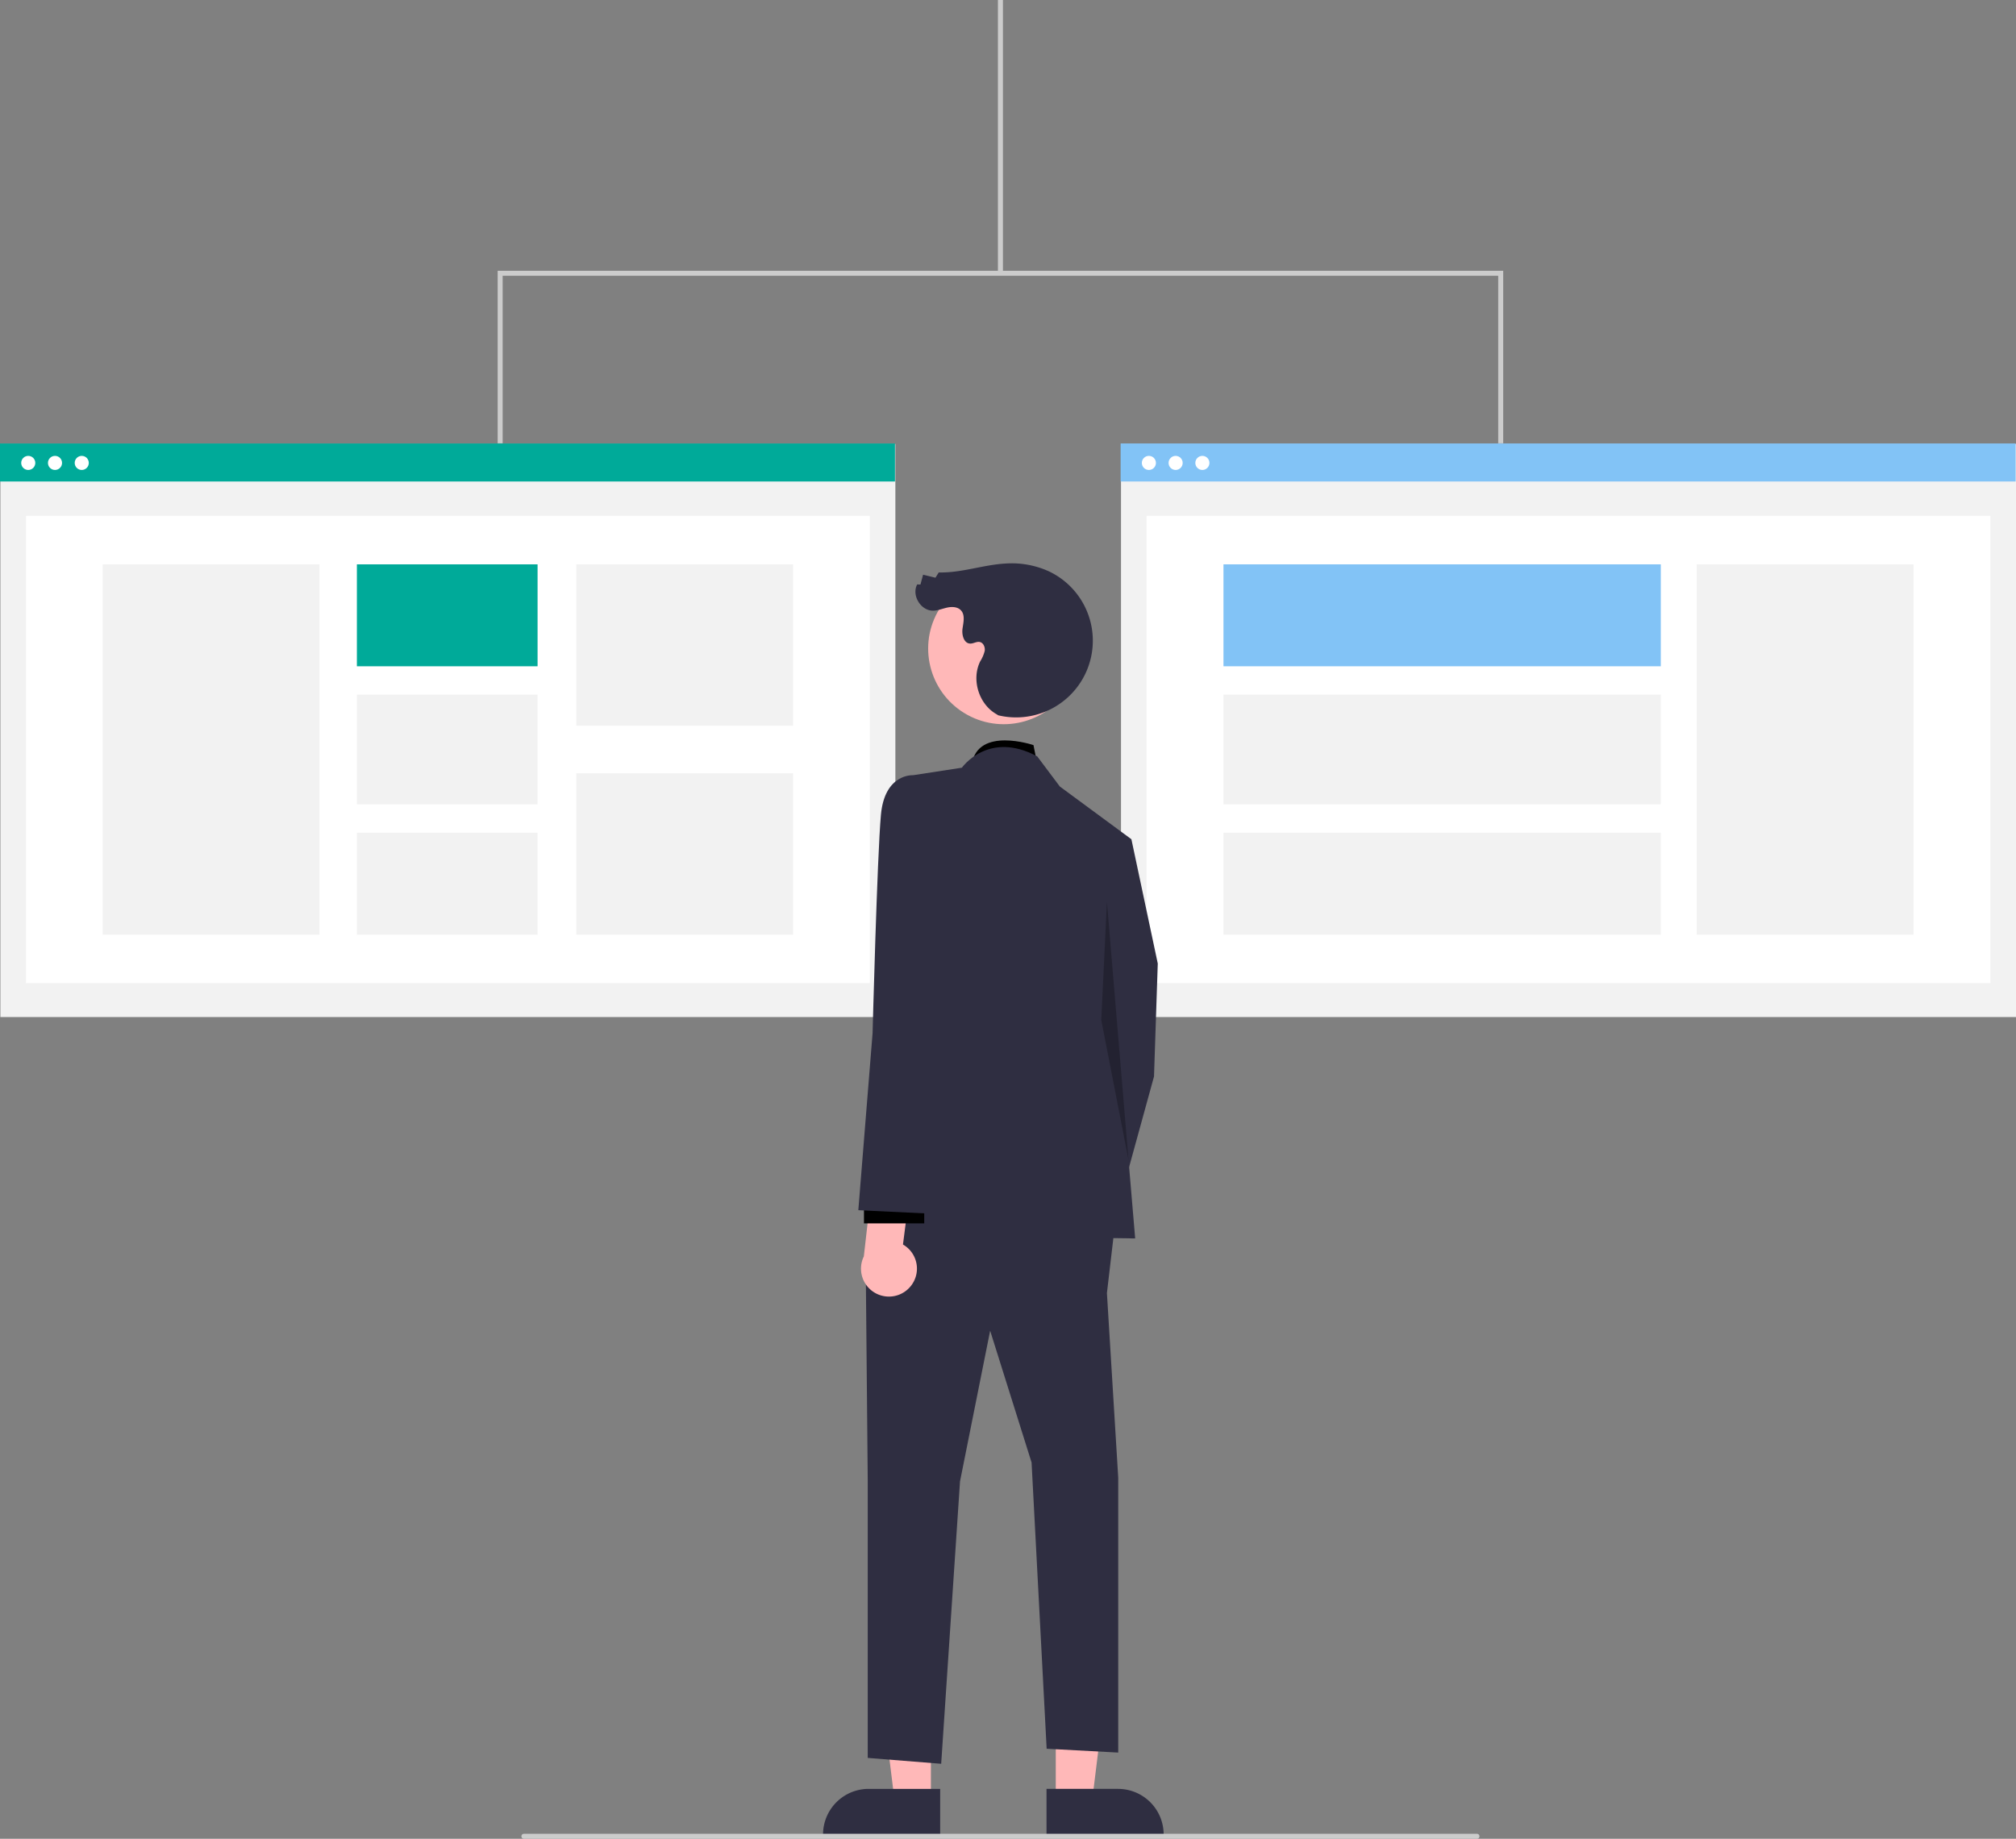 <svg id="undraw_split_testing_l1uw" xmlns="http://www.w3.org/2000/svg" width="805.948" height="735.268" viewBox="0 0 805.948 735.268">
  <rect x="0" y="0" width="805.948" height="735.268" fill="#808080" stroke="none"/>
  <rect id="長方形_11" data-name="長方形 11" width="357.795" height="229.148" transform="translate(0.153 177.534)" fill="#f2f2f2"/>
  <rect id="長方形_12" data-name="長方形 12" width="337.333" height="186.85" transform="translate(10.384 206.275)" fill="#fff"/>
  <rect id="長方形_13" data-name="長方形 13" width="357.795" height="15.2" transform="translate(0 177.331)" fill="#00aa99"/>
  <circle id="楕円形_1" data-name="楕円形 1" cx="2.817" cy="2.817" r="2.817" transform="translate(8.478 182.285)" fill="#fff"/>
  <circle id="楕円形_2" data-name="楕円形 2" cx="2.817" cy="2.817" r="2.817" transform="translate(19.172 182.285)" fill="#fff"/>
  <circle id="楕円形_3" data-name="楕円形 3" cx="2.817" cy="2.817" r="2.817" transform="translate(29.866 182.285)" fill="#fff"/>
  <rect id="長方形_14" data-name="長方形 14" width="86.679" height="148.076" transform="translate(41.035 225.662)" fill="#f2f2f2"/>
  <rect id="長方形_15" data-name="長方形 15" width="72.232" height="40.76" transform="translate(142.676 225.662)" fill="#00aa99"/>
  <rect id="長方形_16" data-name="長方形 16" width="72.232" height="43.855" transform="translate(142.676 277.772)" fill="#f2f2f2"/>
  <rect id="長方形_17" data-name="長方形 17" width="72.232" height="40.76" transform="translate(142.676 332.978)" fill="#f2f2f2"/>
  <rect id="長方形_18" data-name="長方形 18" width="86.679" height="64.531" transform="translate(230.387 225.662)" fill="#f2f2f2"/>
  <rect id="長方形_19" data-name="長方形 19" width="86.679" height="64.531" transform="translate(230.387 309.207)" fill="#f2f2f2"/>
  <rect id="長方形_20" data-name="長方形 20" width="357.795" height="229.148" transform="translate(448.153 177.534)" fill="#f2f2f2"/>
  <rect id="長方形_21" data-name="長方形 21" width="337.333" height="186.85" transform="translate(458.384 206.275)" fill="#fff"/>
  <rect id="長方形_22" data-name="長方形 22" width="357.795" height="15.2" transform="translate(448 177.331)" fill="#82c3f6"/>
  <circle id="楕円形_4" data-name="楕円形 4" cx="2.817" cy="2.817" r="2.817" transform="translate(456.478 182.285)" fill="#fff"/>
  <circle id="楕円形_5" data-name="楕円形 5" cx="2.817" cy="2.817" r="2.817" transform="translate(467.172 182.285)" fill="#fff"/>
  <circle id="楕円形_6" data-name="楕円形 6" cx="2.817" cy="2.817" r="2.817" transform="translate(477.866 182.285)" fill="#fff"/>
  <rect id="長方形_23" data-name="長方形 23" width="86.679" height="148.076" transform="translate(678.308 225.662)" fill="#f2f2f2"/>
  <rect id="長方形_24" data-name="長方形 24" width="174.834" height="40.76" transform="translate(489.113 225.659)" fill="#82c3f6"/>
  <rect id="長方形_25" data-name="長方形 25" width="174.834" height="43.855" transform="translate(489.113 277.77)" fill="#f2f2f2"/>
  <rect id="長方形_26" data-name="長方形 26" width="174.834" height="40.76" transform="translate(489.113 332.976)" fill="#f2f2f2"/>
  <rect id="長方形_27" data-name="長方形 27" width="2" height="109.268" transform="translate(398.947)" fill="#ccc"/>
  <path id="パス_1" data-name="パス 1" d="M600.947,177.268h-2v-67h-398v67h-2v-69h402Z" fill="#ccc"/>
  <path id="パス_2" data-name="パス 2" d="M611.689,387.834l-1.506-7.529s-22.149-7.529-24.628,7.529Z" transform="translate(-197.026 -82.366)" fill="#red"/>
  <path id="パス_3" data-name="パス 3" d="M372.154,720.046H357.633l-6.908-56.009h21.431Z" fill="#ffb8b8"/>
  <path id="パス_4" data-name="パス 4" d="M572.883,816.488l-46.821,0v-.592a18.225,18.225,0,0,1,18.223-18.224h28.6Z" transform="translate(-197.026 -82.366)" fill="#2f2e41"/>
  <path id="パス_5" data-name="パス 5" d="M422.075,720.046H436.6l6.908-56.009H422.073Z" fill="#ffb8b8"/>
  <path id="パス_6" data-name="パス 6" d="M615.4,797.671H644a18.225,18.225,0,0,1,18.224,18.223v.593l-46.821,0Z" transform="translate(-197.026 -82.366)" fill="#2f2e41"/>
  <path id="パス_7" data-name="パス 7" d="M435.745,337.091l16.564-1.506,10.541,49.694-1.506,45.176L444.78,490.69l-22.588-13.553L434.239,415.4Z" fill="#2f2e41"/>
  <path id="パス_8" data-name="パス 8" d="M446.229,485.419l-3.708,31.623,4.518,73.788V700.788l-28.612-1.535L412.4,584.806,395.839,532.1l-12.047,60.235-7.529,112.94L346.9,702.922V591.939l-.753-80.92L356.686,479.4Z" fill="#2f2e41"/>
  <path id="パス_9" data-name="パス 9" d="M581.571,389.34s10.541-15.059,30.117-4.518l9.035,12.047,28.612,21.082-6.023,70.776,7.529,88.846-106.917-1.506L562,487.221v-94.87Z" transform="translate(-197.026 -82.366)" fill="#2f2e41"/>
  <path id="パス_10" data-name="パス 10" d="M442.521,360.58l8.634,103.238-10.893-55.951Z" opacity="0.25"/>
  <path id="パス_11" data-name="パス 11" d="M561.008,596.772a11.106,11.106,0,0,0-2.994-16.765l3.219-25.175-14.822-5.688-4.047,35.616a11.167,11.167,0,0,0,18.643,12.012Z" transform="translate(-197.026 -82.366)" fill="#ffb8b8"/>
  <rect id="長方形_28" data-name="長方形 28" width="24.094" height="10.541" transform="translate(369.486 489.184) rotate(180)" fill="#red"/>
  <path id="パス_12" data-name="パス 12" d="M577.807,405.151,562,392.351s-11.294-.753-12.8,15.812-3.338,87.34-3.338,87.34l-5.7,70.776,31.623,1.506,6.023-76.6Z" transform="translate(-197.026 -82.366)" fill="#2f2e41"/>
  <circle id="楕円形_7" data-name="楕円形 7" cx="30.239" cy="30.239" r="30.239" transform="translate(360.264 271.372) rotate(-61.337)" fill="#ffb8b8"/>
  <path id="パス_13" data-name="パス 13" d="M596.071,368.381a30.673,30.673,0,0,0,20.068-57.652,35.868,35.868,0,0,0-16.936-3.039c-9.044.475-17.834,3.818-26.887,3.572L571,313.371l-4.945-1.2L565,316.1l-1.3-.045c-2.333,4.336,1.421,10.544,6.344,10.491,1.949-.021,3.793-.833,5.7-1.241s4.151-.307,5.465,1.133c1.708,1.871.965,4.791.608,7.3s.533,5.887,3.066,5.969c1.294.042,2.524-.886,3.795-.642,1.48.284,2.229,2.072,2.013,3.564a14.181,14.181,0,0,1-1.771,4.135c-3.671,7.327-.571,17.295,6.607,21.248" transform="translate(-197.026 -82.366)" fill="#2f2e41"/>
  <path id="パス_14" data-name="パス 14" d="M787.474,817.634h-381a1,1,0,0,1,0-2h381a1,1,0,0,1,0,2Z" transform="translate(-197.026 -82.366)" fill="#ccc"/>
</svg>
